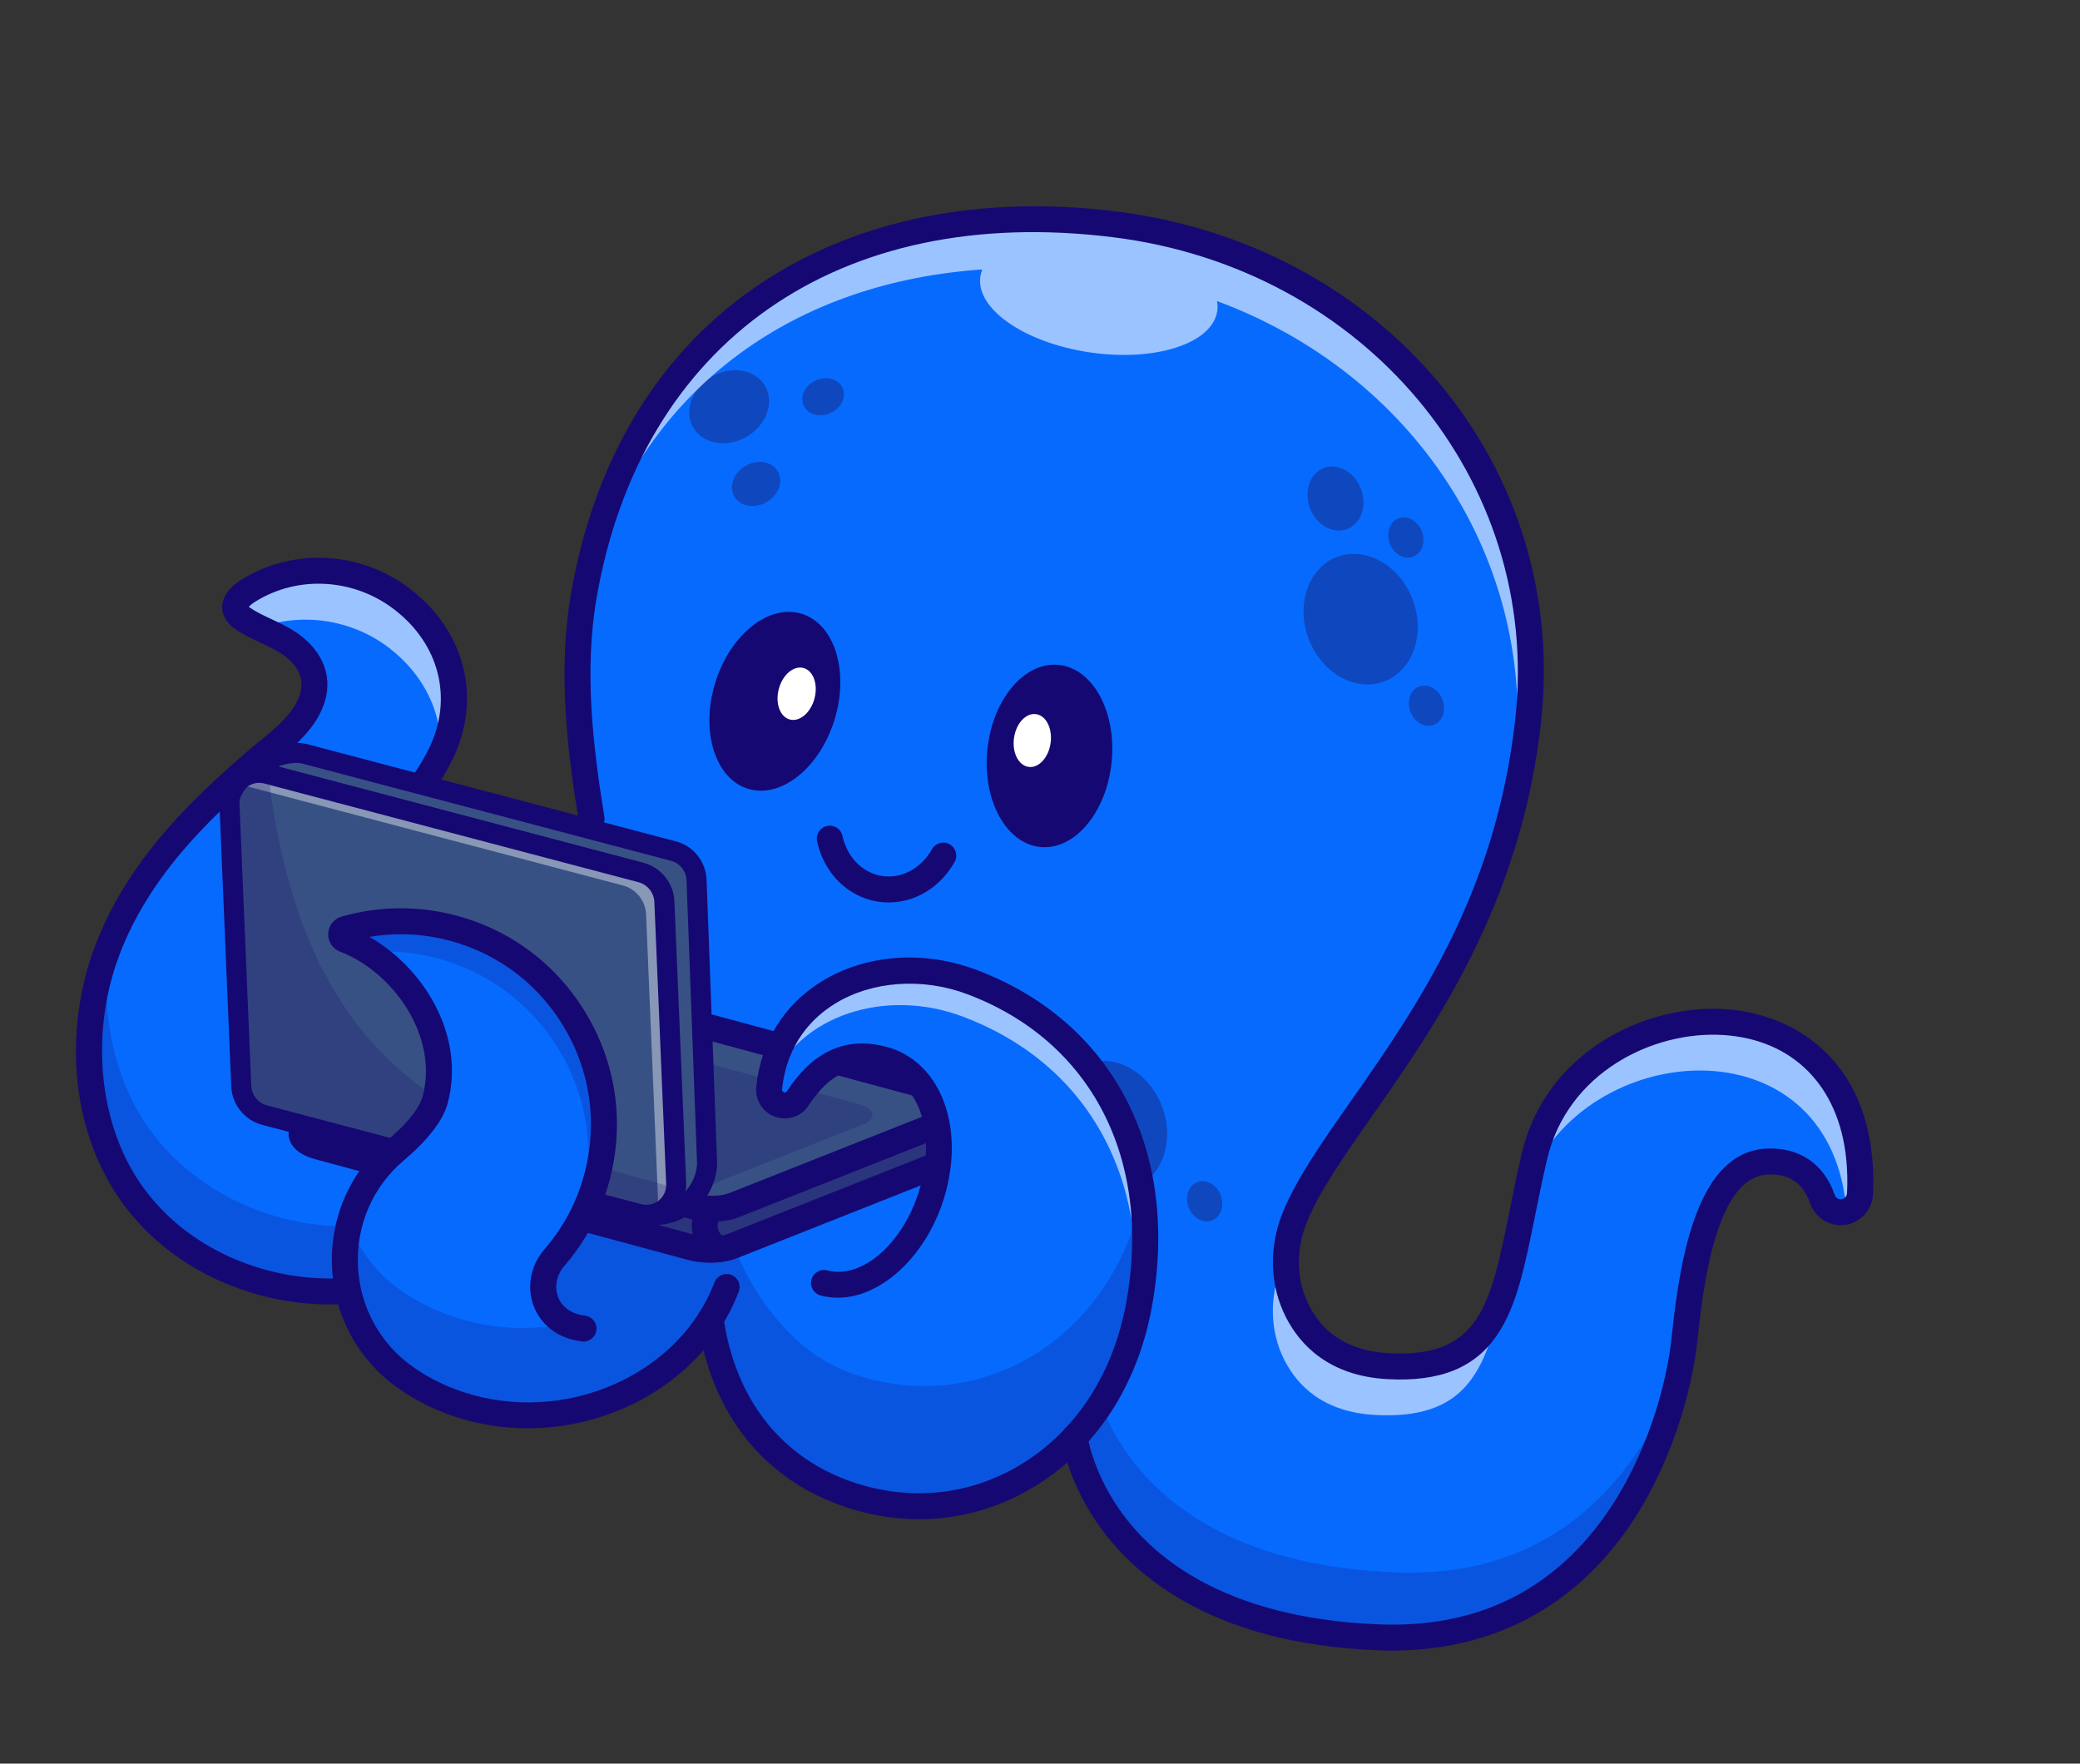 <svg width="184" height="156" viewBox="0 0 184 156" fill="none" xmlns="http://www.w3.org/2000/svg">
<rect x="0" y="0" width="184" height="156" fill="#333333" stroke="none"/>
<g id="02" clip-path="url(#clip0_20_17726)">
<path id="Vector" d="M164.507 105.645C164.554 104.592 164.528 103.539 164.419 102.488C162.621 85.163 139.078 87.97 135.701 102.423C133.051 113.764 133.453 121.538 122.799 120.989C118.24 120.754 115.936 118.445 114.771 116.195C113.42 113.586 113.4 110.5 114.517 107.782C118.341 98.482 132.655 86.653 135.15 63.831C137.565 41.737 121.408 22.807 98.518 19.98C75.628 17.152 55.933 28.01 51.614 52.78C50.453 59.441 51.254 66.178 52.291 72.571C52.291 72.571 51.306 83.647 43.836 90.499C34.925 98.672 22.402 85.597 30.824 76.921C33.992 73.658 37.216 70.442 38.988 66.753C41.357 61.82 39.869 56.48 35.57 53.161C31.663 50.147 26.128 49.76 21.92 52.396C20.884 53.046 20.174 53.988 21.459 54.863C22.6 55.639 23.99 56.094 25.177 56.81C26.981 57.896 28.27 59.644 27.605 61.844C26.845 64.358 24.297 65.984 22.414 67.621C20.31 69.45 18.259 71.343 16.369 73.395C12.597 77.493 9.532 82.353 8.381 87.862C7.288 93.088 7.795 98.802 10.291 103.567C15.491 113.494 28.985 117.221 38.799 112.057C38.799 112.057 49.285 125.44 63.544 116.579C63.544 116.579 71.521 138.297 95.021 127.273C95.021 127.273 97.088 144.095 122.07 144.976C142.4 145.694 148.186 126.278 148.99 118.468C149.794 110.658 151.418 103.117 156.286 102.885C159.427 102.736 160.686 104.764 161.183 106.221C161.472 107.069 162.378 107.55 163.257 107.305C163.99 107.1 164.472 106.405 164.506 105.645L164.507 105.645Z" fill="#066AFF"/>
<path id="Vector_2" d="M77.012 79.615C74.666 78.987 72.845 77.016 72.282 74.426C72.148 73.806 72.541 73.195 73.161 73.06C73.782 72.925 74.392 73.319 74.527 73.939C74.938 75.83 76.311 77.225 78.027 77.484C79.755 77.749 81.489 76.819 82.443 75.117C82.753 74.563 83.452 74.366 84.006 74.676C84.559 74.986 84.757 75.686 84.447 76.239C83.02 78.785 80.364 80.165 77.68 79.755C77.453 79.72 77.23 79.674 77.012 79.615L77.012 79.615Z" fill="#160872"/>
<g id="Group">
<path id="Vector_3" d="M92.02 74.92C95.055 75.228 97.882 71.873 98.335 67.425C98.787 62.977 96.694 59.12 93.659 58.812C90.624 58.503 87.797 61.858 87.344 66.306C86.892 70.754 88.985 74.611 92.02 74.92Z" fill="#160872"/>
<path id="Vector_4" d="M90.988 67.835C91.882 67.962 92.754 67.02 92.937 65.731C93.12 64.442 92.543 63.295 91.65 63.168C90.756 63.041 89.884 63.983 89.701 65.272C89.518 66.561 90.094 67.708 90.988 67.835Z" fill="white"/>
</g>
<g id="Group_2">
<path id="Vector_5" d="M73.828 63.648C75.136 59.372 73.831 55.183 70.914 54.29C67.997 53.398 64.572 56.14 63.264 60.416C61.956 64.691 63.26 68.881 66.177 69.773C69.095 70.666 72.52 67.923 73.828 63.648Z" fill="#160872"/>
<path id="Vector_6" d="M69.872 63.643C70.745 63.873 71.721 63.039 72.053 61.78C72.384 60.522 71.945 59.315 71.072 59.085C70.199 58.855 69.223 59.689 68.892 60.948C68.56 62.207 68.999 63.413 69.872 63.643Z" fill="white"/>
</g>
<g id="Group_3">
<path id="Vector_7" d="M122.465 60.266C125.002 59.297 126.118 56.049 124.958 53.013C123.798 49.976 120.8 48.3 118.263 49.27C115.726 50.239 114.609 53.486 115.77 56.523C116.93 59.559 119.927 61.235 122.465 60.266Z" fill="#0F47BE"/>
<path id="Vector_8" d="M102.788 97.851C101.627 94.814 98.63 93.139 96.092 94.109C95.947 94.164 95.808 94.229 95.673 94.299C96.715 95.054 97.647 95.979 98.485 97.109C100.175 99.388 100.645 102.3 100.385 105.064C102.857 104.051 103.934 100.85 102.788 97.851Z" fill="#0F47BE"/>
<path id="Vector_9" d="M125.008 49.239C125.79 48.941 126.134 47.94 125.776 47.004C125.419 46.068 124.495 45.551 123.713 45.85C122.931 46.149 122.587 47.15 122.944 48.086C123.302 49.022 124.226 49.538 125.008 49.239Z" fill="#0F47BE"/>
<path id="Vector_10" d="M126.832 64.116C127.614 63.817 127.958 62.816 127.601 61.88C127.243 60.944 126.319 60.428 125.537 60.727C124.755 61.025 124.411 62.026 124.769 62.962C125.126 63.898 126.05 64.415 126.832 64.116Z" fill="#0F47BE"/>
<path id="Vector_11" d="M107.213 107.953C107.995 107.654 108.339 106.653 107.982 105.717C107.624 104.781 106.7 104.265 105.918 104.563C105.136 104.862 104.792 105.863 105.15 106.799C105.507 107.735 106.431 108.251 107.213 107.953Z" fill="#0F47BE"/>
<path id="Vector_12" d="M66.037 38.636C67.794 37.622 68.531 35.611 67.683 34.143C66.836 32.676 64.726 32.309 62.969 33.322C61.213 34.336 60.476 36.348 61.323 37.815C62.17 39.282 64.281 39.65 66.037 38.636Z" fill="#0F47BE"/>
<path id="Vector_13" d="M67.81 44.415C68.872 43.802 69.318 42.586 68.805 41.698C68.293 40.811 67.017 40.589 65.955 41.202C64.892 41.815 64.447 43.031 64.959 43.919C65.472 44.806 66.748 45.028 67.81 44.415Z" fill="#0F47BE"/>
<path id="Vector_14" d="M119.169 46.795C120.413 46.32 120.961 44.727 120.392 43.237C119.823 41.747 118.352 40.925 117.107 41.401C115.863 41.876 115.315 43.469 115.884 44.959C116.453 46.449 117.924 47.271 119.169 46.795Z" fill="#0F47BE"/>
<path id="Vector_15" d="M73.468 36.536C74.42 36.105 74.899 35.11 74.538 34.315C74.177 33.52 73.113 33.225 72.162 33.657C71.21 34.089 70.731 35.083 71.092 35.878C71.452 36.673 72.516 36.968 73.468 36.536Z" fill="#0F47BE"/>
</g>
<g id="Group_4">
<g id="Group_5" opacity="0.22">
<path id="Vector_16" d="M134.26 109.271C135.228 106.769 135.791 103.568 136.552 99.872C136.198 100.677 135.911 101.527 135.702 102.423C135.125 104.891 134.693 107.19 134.26 109.271Z" fill="#160872"/>
</g>
<g id="Group_6" opacity="0.22">
<path id="Vector_17" d="M123.648 139.087C98.666 138.205 96.599 121.383 96.599 121.383C73.099 132.407 65.122 110.689 65.122 110.689C53.362 108.231 40.377 106.168 40.377 106.168C30.564 111.332 17.07 107.604 11.869 97.678C9.636 93.417 9 88.397 9.671 83.645C9.124 85.005 8.684 86.41 8.381 87.862C7.289 93.088 7.795 98.802 10.291 103.567C15.492 113.493 28.985 117.22 38.799 112.057C38.799 112.057 49.285 125.44 63.544 116.578C63.544 116.578 71.521 138.296 95.021 127.272C95.021 127.272 97.088 144.094 122.07 144.976C140.621 145.631 147.061 129.523 148.657 120.765C145.608 129.363 138.52 139.612 123.648 139.087Z" fill="#160872"/>
</g>
</g>
<g id="Group_7" opacity="0.6">
<path id="Vector_18" d="M114.771 116.195C113.963 114.635 113.635 112.906 113.737 111.185C113.618 111.444 113.504 111.7 113.4 111.954C112.282 114.672 112.303 117.757 113.654 120.367C114.818 122.617 117.123 124.926 121.682 125.16C129.599 125.568 131.411 121.379 132.907 114.546C131.411 118.853 128.944 121.305 122.8 120.988C118.24 120.753 115.936 118.445 114.772 116.195L114.771 116.195Z" fill="white"/>
<path id="Vector_19" d="M135.231 104.534C140.242 91.915 161.592 90.194 163.301 106.661C163.322 106.864 163.337 107.066 163.352 107.269C164.03 107.033 164.474 106.371 164.507 105.645C164.554 104.593 164.528 103.539 164.419 102.488C162.621 85.163 139.078 87.97 135.702 102.423C135.534 103.142 135.378 103.846 135.231 104.535L135.231 104.534Z" fill="white"/>
<path id="Vector_20" d="M28.04 83.314C23.326 91.78 34.541 102.17 42.718 94.671C47.995 89.83 50.034 82.885 50.778 79.224C49.582 82.802 47.483 87.153 43.836 90.499C36.981 96.786 27.99 90.499 28.04 83.314Z" fill="white"/>
<path id="Vector_21" d="M135.15 63.831C137.565 41.737 121.408 22.807 98.518 19.979C76.354 17.242 57.185 27.335 52.072 50.466C57.363 33.788 70.691 24.943 86.9 23.834C86.816 24.036 86.755 24.246 86.723 24.464C86.308 27.33 90.661 30.335 96.448 31.175C102.235 32.015 107.263 30.373 107.68 27.507C107.722 27.216 107.713 26.924 107.66 26.633C124.915 33.016 136.067 49.386 134.032 68.002C133.772 70.384 133.381 72.644 132.889 74.796C133.923 71.444 134.716 67.804 135.15 63.83L135.15 63.831Z" fill="white"/>
<path id="Vector_22" d="M149.865 112.366C148.834 115.211 148.258 118.893 147.872 122.64C147.778 123.551 147.615 124.621 147.371 125.798C148.299 122.971 148.794 120.373 148.99 118.467C149.206 116.368 149.483 114.289 149.865 112.366Z" fill="white"/>
<path id="Vector_23" d="M21.459 54.862C21.865 55.139 22.304 55.374 22.753 55.595C26.617 54.106 31.125 54.766 34.452 57.333C37.56 59.733 39.198 63.189 38.972 66.784C38.977 66.773 38.983 66.763 38.988 66.752C41.357 61.819 39.869 56.479 35.57 53.161C31.664 50.146 26.128 49.759 21.92 52.396C20.884 53.045 20.174 53.987 21.46 54.862L21.459 54.862Z" fill="white"/>
</g>
<path id="Vector_24" d="M23.027 114.57C22.717 114.487 22.41 114.397 22.102 114.302C16.422 112.533 11.88 108.86 9.312 103.958C6.795 99.154 6.079 93.303 7.295 87.485C8.376 82.309 11.158 77.259 15.562 72.475C17.226 70.668 19.175 68.806 21.698 66.612C22.071 66.288 22.472 65.963 22.859 65.648C24.418 64.379 26.03 63.068 26.543 61.37C27.084 59.579 25.797 58.359 24.622 57.651C24.142 57.362 23.612 57.114 23.051 56.851C22.316 56.507 21.556 56.151 20.85 55.67C19.845 54.986 19.646 54.203 19.656 53.667C19.667 53.056 19.971 52.145 21.348 51.282C25.932 48.41 31.944 48.743 36.309 52.111C41.164 55.859 42.637 61.746 40.061 67.109C38.297 70.781 35.18 73.987 32.165 77.088C26.993 82.406 22.108 87.431 23.369 94.622C23.478 95.247 23.06 95.842 22.435 95.952C21.81 96.061 21.215 95.644 21.106 95.019C19.643 86.67 25.171 80.985 30.518 75.486C33.537 72.381 36.388 69.448 37.99 66.114C40.077 61.769 38.866 56.986 34.904 53.929C31.298 51.146 26.34 50.864 22.567 53.227C22.268 53.414 22.099 53.572 22.013 53.674C22.045 53.701 22.087 53.734 22.142 53.771C22.696 54.148 23.341 54.451 24.024 54.77C24.614 55.047 25.224 55.332 25.807 55.684C28.377 57.232 29.475 59.606 28.741 62.034C28.024 64.404 26.049 66.011 24.307 67.428C23.917 67.746 23.548 68.045 23.203 68.345C20.746 70.481 18.855 72.287 17.251 74.03C13.131 78.505 10.537 83.19 9.541 87.954C8.45 93.176 9.107 98.62 11.345 102.891C13.628 107.248 17.69 110.522 22.783 112.108C28.061 113.75 33.715 113.31 38.3 110.897C38.861 110.602 39.556 110.817 39.852 111.379C40.147 111.94 39.932 112.635 39.37 112.93C34.519 115.483 28.612 116.066 23.025 114.569L23.027 114.57Z" fill="#160872"/>
<g id="Group_8">
<path id="Vector_25" d="M84.629 102.361L64.765 110.225C63.8 110.608 62.337 110.654 61.176 110.342L28.168 101.423C27.25 101.174 26.74 100.769 26.676 100.355C26.673 100.355 26.675 100.354 26.677 100.352C26.717 100.087 26.854 99.831 27.116 99.599L27.121 99.595C27.247 99.51 27.403 99.429 27.585 99.357L47.452 91.491C48.416 91.109 49.88 91.062 51.039 91.376L84.049 100.293C84.257 100.349 84.443 100.413 84.608 100.485C85.819 101.002 85.894 101.859 84.631 102.36L84.629 102.361Z" fill="#365184"/>
<path id="Vector_26" d="M60.885 111.453L60.877 111.451L27.869 102.532C26.137 102.062 25.674 101.17 25.558 100.623C25.556 100.615 25.554 100.606 25.552 100.598C25.517 100.435 25.518 100.27 25.552 100.112C25.648 99.592 25.924 99.119 26.355 98.739C26.377 98.719 26.399 98.701 26.423 98.683C26.438 98.672 26.457 98.658 26.473 98.647C26.67 98.512 26.903 98.391 27.163 98.289L47.028 90.424C48.209 89.955 49.933 89.891 51.323 90.263L51.338 90.267L84.347 99.185C84.602 99.253 84.843 99.336 85.062 99.431C86.55 100.067 86.7 101.07 86.694 101.472C86.689 101.866 86.519 102.847 85.052 103.429L65.188 111.294C64.006 111.762 62.277 111.826 60.885 111.453ZM28.363 100.284C28.397 100.294 28.432 100.304 28.469 100.314L61.476 109.233L61.481 109.234C62.403 109.481 63.606 109.45 64.342 109.158L83.855 101.432C83.821 101.422 83.787 101.412 83.751 101.403L50.74 92.484L50.729 92.482C49.808 92.235 48.61 92.267 47.875 92.558L28.363 100.284L28.363 100.284Z" fill="#160872"/>
</g>
<g id="Group_9" opacity="0.22">
<path id="Vector_27" d="M84.629 102.361L64.765 110.225C63.8 110.608 62.337 110.654 61.176 110.342L28.168 101.423C27.25 101.174 26.74 100.769 26.676 100.355C26.673 100.355 26.675 100.354 26.677 100.352C26.717 100.087 26.854 99.831 27.116 99.599L27.121 99.595C27.247 99.51 27.403 99.429 27.585 99.357L47.452 91.491C48.416 91.109 49.88 91.062 51.039 91.376L84.049 100.293C84.257 100.349 84.443 100.413 84.608 100.485C85.819 101.002 85.894 101.859 84.631 102.36L84.629 102.361Z" fill="#160872"/>
</g>
<g id="Group_10" opacity="0.22">
<path id="Vector_28" d="M84.629 102.361L64.765 110.225C63.8 110.608 62.337 110.654 61.176 110.342L28.168 101.423C27.25 101.174 26.74 100.769 26.676 100.355C26.673 100.355 26.675 100.354 26.677 100.352C26.717 100.087 26.854 99.831 27.116 99.599L27.121 99.595C27.247 99.51 27.403 99.429 27.585 99.357L47.452 91.491C48.416 91.109 49.88 91.062 51.039 91.376L84.049 100.293C84.257 100.349 84.443 100.413 84.608 100.485C85.819 101.002 85.894 101.859 84.631 102.36L84.629 102.361Z" fill="#160872"/>
</g>
<g id="Group_11">
<path id="Vector_29" d="M62.895 106.917C62.676 107.17 62.51 107.477 62.417 107.824C62.127 108.908 62.656 110.019 63.624 110.498" fill="#375184"/>
<path id="Vector_30" d="M63.328 111.608C63.256 111.588 63.185 111.562 63.115 111.527C61.642 110.798 60.883 109.115 61.308 107.526C61.445 107.016 61.687 106.558 62.027 106.165C62.442 105.686 63.167 105.633 63.647 106.049C64.127 106.464 64.179 107.189 63.764 107.668C63.653 107.797 63.574 107.949 63.528 108.121C63.384 108.657 63.639 109.223 64.135 109.468C64.703 109.75 64.936 110.439 64.655 111.007C64.408 111.506 63.847 111.746 63.329 111.607L63.328 111.608Z" fill="#160872"/>
</g>
<g id="Group_12">
<path id="Vector_31" d="M84.809 98.731L64.945 106.597C63.98 106.979 62.517 107.026 61.356 106.713L28.348 97.794C27.43 97.545 26.92 97.14 26.856 96.727C26.853 96.726 26.855 96.725 26.856 96.723C26.897 96.458 27.034 96.202 27.296 95.97L27.3 95.966C27.426 95.881 27.582 95.8 27.765 95.728L47.632 87.862C48.596 87.48 50.06 87.433 51.219 87.747L84.229 96.665C84.437 96.72 84.623 96.784 84.788 96.856C85.998 97.373 86.073 98.231 84.811 98.732L84.809 98.731Z" fill="#375184"/>
<path id="Vector_32" d="M61.064 107.824L61.057 107.822L28.048 98.902C26.319 98.433 25.855 97.543 25.738 96.995C25.738 96.993 25.738 96.992 25.737 96.99C25.697 96.821 25.697 96.648 25.732 96.483C25.828 95.963 26.104 95.489 26.535 95.109C26.549 95.096 26.564 95.084 26.579 95.072C26.602 95.054 26.63 95.032 26.654 95.016C26.851 94.882 27.083 94.761 27.343 94.659L47.208 86.793C48.389 86.325 50.113 86.26 51.503 86.633L51.518 86.637L84.527 95.555C84.782 95.623 85.023 95.706 85.242 95.801C86.73 96.436 86.88 97.439 86.874 97.841C86.869 98.236 86.699 99.216 85.232 99.798L65.368 107.664C64.186 108.132 62.457 108.196 61.065 107.823L61.064 107.824ZM28.543 96.655C28.576 96.665 28.612 96.675 28.649 96.685L61.656 105.604L61.66 105.605C62.583 105.852 63.786 105.821 64.522 105.529L84.034 97.803C84.001 97.793 83.966 97.783 83.931 97.774L50.919 88.856L50.909 88.853C49.988 88.606 48.79 88.638 48.055 88.93L28.544 96.655L28.543 96.655Z" fill="#160872"/>
</g>
<g id="Group_13" opacity="0.22">
<path id="Vector_33" d="M76.374 97.802C76.23 97.74 76.067 97.684 75.886 97.635L49.855 90.602C49.739 90.635 49.627 90.671 49.523 90.713L32.19 97.576C32.031 97.639 31.894 97.709 31.785 97.784L31.78 97.787C31.552 97.989 31.433 98.213 31.397 98.444C31.396 98.446 31.395 98.446 31.396 98.447C31.452 98.807 31.898 99.161 32.698 99.379L58.728 106.412C58.845 106.379 58.957 106.343 59.062 106.301L76.394 99.439C77.496 99.002 77.43 98.253 76.374 97.803L76.374 97.802Z" fill="#160872"/>
</g>
<g id="Group_14">
<path id="Vector_34" d="M56.43 107.36C57.896 107.392 59.156 106.16 59.098 104.571L58.168 79.608C58.124 78.395 57.301 77.352 56.154 77.048L23.5 68.438C22.59 68.2 21.707 68.467 21.084 69.042C22.624 67.199 25.563 66.316 26.951 66.681L59.603 75.29C60.753 75.595 61.575 76.638 61.62 77.851L62.547 102.813C62.614 104.619 60.916 108.21 56.43 107.359L56.43 107.36Z" fill="#385184"/>
<path id="Vector_35" d="M56.2 108.217C55.782 108.105 55.503 107.704 55.548 107.268C55.596 106.81 55.988 106.464 56.45 106.474C56.916 106.484 57.358 106.302 57.695 105.96C58.047 105.603 58.23 105.121 58.211 104.603L57.282 79.641C57.252 78.824 56.696 78.111 55.93 77.906L55.926 77.905L23.273 69.296C22.701 69.146 22.121 69.291 21.685 69.694C21.341 70.011 20.81 70.007 20.472 69.684C20.133 69.362 20.103 68.832 20.403 68.474C22.142 66.393 25.413 65.359 27.177 65.824L59.828 74.433L59.836 74.435C61.351 74.841 62.447 76.231 62.505 77.819L63.432 102.781C63.478 104.023 62.885 105.826 61.456 107.056C60.517 107.864 58.855 108.723 56.264 108.232C56.242 108.227 56.221 108.223 56.199 108.217L56.2 108.217ZM56.388 76.193C57.901 76.598 58.996 77.987 59.054 79.575L59.984 104.538C60.004 105.102 59.9 105.646 59.683 106.139C59.902 106.019 60.108 105.877 60.3 105.711C61.343 104.814 61.685 103.507 61.66 102.847L60.733 77.884C60.704 77.067 60.147 76.354 59.379 76.148L59.376 76.147L26.725 67.539C26.245 67.412 25.431 67.508 24.566 67.802L56.38 76.19L56.388 76.192L56.388 76.193Z" fill="#160872"/>
</g>
<path id="Vector_36" d="M59.816 104.682L58.772 79.746C58.721 78.535 57.884 77.49 56.721 77.181L23.607 68.448C22.684 68.207 21.79 68.469 21.162 69.041C21.159 69.04 21.158 69.043 21.157 69.046C20.803 69.468 20.522 69.94 20.354 70.46L20.352 70.468C20.307 70.679 20.288 70.903 20.299 71.131L21.342 96.07C21.392 97.281 22.23 98.326 23.393 98.632L56.507 107.368C56.715 107.424 56.922 107.452 57.126 107.457C58.611 107.495 59.881 106.269 59.816 104.682L59.816 104.682Z" fill="#385184"/>
<g id="Group_15" opacity="0.4">
<path id="Vector_37" d="M59.882 104.438L58.837 79.501C58.787 78.29 57.95 77.245 56.787 76.936L23.672 68.203C22.75 67.962 21.856 68.225 21.227 68.796C21.224 68.796 21.224 68.799 21.223 68.801C21.022 69.041 20.848 69.299 20.7 69.572C21.106 69.475 21.544 69.471 21.989 69.588L55.104 78.322C56.267 78.63 57.105 79.675 57.154 80.886L58.198 105.823C58.218 106.297 58.116 106.737 57.927 107.123C59.07 106.818 59.935 105.753 59.881 104.437L59.882 104.438Z" fill="white"/>
</g>
<path id="Vector_38" d="M23.151 99.486C21.629 99.078 20.522 97.691 20.456 96.107L19.413 71.169C19.399 70.87 19.423 70.571 19.483 70.285C19.487 70.27 19.491 70.254 19.495 70.239C19.499 70.224 19.505 70.201 19.51 70.186C19.704 69.59 20.025 69.021 20.466 68.492C20.496 68.454 20.529 68.419 20.565 68.386C21.447 67.585 22.668 67.287 23.831 67.591L56.947 76.325L56.956 76.327C58.482 76.736 59.592 78.126 59.658 79.71L60.702 104.646C60.702 104.646 60.702 104.646 60.702 104.647C60.743 105.65 60.384 106.592 59.689 107.297C59.009 107.988 58.066 108.369 57.102 108.344C56.829 108.339 56.549 108.299 56.277 108.226L23.167 99.491L23.15 99.486L23.151 99.486ZM21.211 70.692C21.187 70.82 21.179 70.955 21.185 71.093L22.228 96.034C22.262 96.85 22.83 97.564 23.61 97.773L23.619 97.775L56.733 106.512C56.871 106.548 57.008 106.568 57.143 106.571C57.623 106.583 58.088 106.394 58.425 106.052C58.771 105.7 58.95 105.227 58.93 104.719L57.886 79.783C57.852 78.966 57.282 78.25 56.498 78.04L56.494 78.039L23.381 69.305C22.812 69.157 22.239 69.286 21.8 69.66C21.53 69.992 21.332 70.338 21.211 70.692L21.211 70.692Z" fill="#160872"/>
<g id="Group_16" opacity="0.22">
<path id="Vector_39" d="M59.799 105.097C43.99 100.613 27.387 97.709 23.784 68.915C23.778 68.773 23.786 68.635 23.801 68.5L23.607 68.449C22.685 68.208 21.791 68.471 21.162 69.043C21.159 69.042 21.158 69.045 21.158 69.047C20.804 69.469 20.523 69.941 20.354 70.461L20.352 70.469C20.307 70.68 20.289 70.904 20.299 71.132L21.342 96.071C21.392 97.282 22.23 98.327 23.393 98.633L56.507 107.369C56.715 107.425 56.922 107.453 57.126 107.458C58.478 107.493 59.65 106.477 59.799 105.097L59.799 105.097Z" fill="#160872"/>
</g>
<path id="Vector_40" d="M64.278 113.836C61.039 122.352 50.799 127.11 41.41 124.464C39.304 123.87 37.421 122.955 35.801 121.797C29.101 117.004 28.683 107.1 34.968 101.775C36.599 100.393 38.092 98.784 38.494 97.282C40.036 91.527 35.944 85.167 30.491 83.108C30.053 82.943 30.081 82.308 30.531 82.18C33.3 81.387 36.284 81.245 39.252 81.897C49.348 84.109 55.447 94.265 52.802 104.135C52.073 106.856 50.756 109.267 49.023 111.261C47.826 112.643 47.696 114.704 48.864 116.114C49.428 116.794 50.293 117.347 51.619 117.515" fill="#066AFF"/>
<g id="Group_17" opacity="0.22">
<path id="Vector_41" d="M30.491 83.108C31.255 83.396 31.991 83.771 32.689 84.215C34.393 84.081 36.137 84.188 37.876 84.571C47.972 86.782 54.071 96.939 51.426 106.809C51.22 107.578 50.962 108.319 50.666 109.036C51.596 107.553 52.327 105.912 52.803 104.135C55.447 94.265 49.349 84.109 39.252 81.897C36.285 81.245 33.301 81.387 30.532 82.18C30.081 82.308 30.054 82.943 30.491 83.108L30.491 83.108Z" fill="#160872"/>
</g>
<g id="Group_18">
<path id="Vector_42" d="M100.773 115.349C103.051 102.687 97.97 91.383 85.981 86.868C78.125 83.907 68.926 87.539 68.038 96.254C67.97 96.931 68.4 97.558 69.057 97.734C69.342 97.81 69.639 97.792 69.903 97.693C70.167 97.594 70.4 97.413 70.562 97.165C70.94 96.585 71.35 96.056 71.786 95.579C73.707 93.484 75.894 93.107 78.138 93.708C81.968 94.734 84.073 99.481 82.561 105.124C81.049 110.768 76.718 114.506 72.89 113.48L62.858 116.675C63.906 123.944 68.009 129.855 75.244 132.243C86.638 136.003 98.37 128.72 100.772 115.348L100.773 115.349Z" fill="#066AFF"/>
<g id="Group_19" opacity="0.6">
<path id="Vector_43" d="M85.164 89.919C97.153 94.434 102.233 105.738 99.955 118.399C99.916 118.616 99.868 118.827 99.825 119.041C100.221 117.869 100.541 116.638 100.773 115.349C103.051 102.687 97.97 91.383 85.981 86.868C78.237 83.949 69.194 87.44 68.088 95.889C70.715 89.69 78.43 87.381 85.164 89.919Z" fill="white"/>
</g>
<path id="Vector_44" d="M76.054 133.683C75.663 133.578 75.273 133.461 74.884 133.333C67.583 130.924 62.908 125.066 61.721 116.838C61.631 116.211 62.066 115.628 62.694 115.538C63.321 115.446 63.904 115.882 63.995 116.511C65.05 123.831 69.173 129.03 75.604 131.152C80.58 132.795 85.752 132.251 90.167 129.623C95.131 126.667 98.496 121.526 99.643 115.145C101.919 102.491 96.53 92.067 85.577 87.943C81.602 86.445 77.112 86.769 73.853 88.787C71.954 89.963 69.603 92.233 69.181 96.371C69.164 96.537 69.344 96.676 69.502 96.617C69.53 96.607 69.57 96.584 69.6 96.538C70.009 95.912 70.46 95.328 70.94 94.804C72.997 92.559 75.519 91.817 78.436 92.599C83.048 93.835 85.299 99.347 83.671 105.422C82.044 111.496 77.029 115.779 72.594 114.59C71.982 114.426 71.618 113.796 71.782 113.183C71.947 112.571 72.577 112.207 73.189 112.371C76.346 113.217 80.131 109.762 81.453 104.827C82.776 99.891 81.189 95.714 77.842 94.817C75.762 94.26 74.107 94.748 72.635 96.354C72.24 96.787 71.866 97.27 71.525 97.792C71.232 98.242 70.811 98.58 70.307 98.769C69.808 98.954 69.274 98.98 68.762 98.843C67.556 98.52 66.772 97.382 66.898 96.138C67.301 92.183 69.342 88.879 72.645 86.834C76.556 84.413 81.693 84.022 86.388 85.793C98.445 90.333 104.391 101.736 101.905 115.552C100.639 122.596 96.888 128.294 91.344 131.596C86.695 134.364 81.31 135.09 76.056 133.683L76.054 133.683Z" fill="#160872"/>
</g>
<path id="Vector_45" d="M112.018 144.561C105.012 142.684 100.802 139.314 98.337 136.391C94.522 131.867 93.942 127.455 93.919 127.27C93.842 126.64 94.29 126.067 94.919 125.99C95.547 125.912 96.12 126.359 96.199 126.986C96.204 127.026 96.751 131.003 100.181 135.014C104.737 140.341 112.333 143.34 122.148 143.686C130.555 143.983 137.219 140.762 141.955 134.111C145.655 128.916 147.445 122.489 147.886 118.208C148.667 110.623 150.326 101.879 156.27 101.597C159.169 101.459 161.37 102.958 162.309 105.709C162.397 105.967 162.668 106.121 162.94 106.068C163.194 106.019 163.381 105.795 163.394 105.525C163.445 104.487 163.418 103.457 163.315 102.465C162.646 96.02 158.58 91.94 152.437 91.551C146.222 91.159 138.65 94.877 136.859 102.542C136.453 104.28 136.122 105.917 135.803 107.5C134.899 111.977 134.185 115.514 132.437 118.088C130.465 120.99 127.396 122.232 122.779 121.993C117.524 121.723 114.99 118.901 113.789 116.581C112.319 113.74 112.211 110.322 113.493 107.203C114.722 104.214 116.936 101.054 119.5 97.395C125.227 89.221 132.354 79.047 134.047 63.564C136.356 42.437 120.705 23.73 98.416 20.978C74.216 17.989 56.732 30.196 52.784 52.836C51.66 59.286 52.446 65.977 53.464 72.246C53.565 72.872 53.14 73.462 52.514 73.564C51.888 73.665 51.298 73.24 51.196 72.614C50.147 66.147 49.339 59.227 50.521 52.441C52.63 40.346 58.505 30.833 67.51 24.929C75.977 19.378 86.761 17.224 98.697 18.698C110.099 20.106 120.237 25.47 127.241 33.8C134.3 42.195 137.528 52.854 136.33 63.814C134.574 79.883 126.949 90.766 121.381 98.713C118.896 102.26 116.75 105.324 115.618 108.077C114.593 110.571 114.67 113.286 115.829 115.526C117.174 118.124 119.552 119.527 122.897 119.7C130.913 120.113 131.85 115.472 133.55 107.046C133.873 105.446 134.207 103.792 134.621 102.02C136.699 93.126 145.425 88.807 152.581 89.26C158.261 89.618 164.664 93.214 165.6 102.228C165.715 103.336 165.744 104.482 165.688 105.637C165.624 106.967 164.673 108.072 163.377 108.323C161.984 108.592 160.59 107.787 160.134 106.45C159.524 104.662 158.261 103.801 156.379 103.89C152.137 104.092 150.804 112.292 150.171 118.443C149.7 123.016 147.785 129.883 143.826 135.443C138.688 142.658 131.164 146.302 122.068 145.981C118.205 145.844 114.878 145.327 112.018 144.561L112.018 144.561Z" fill="#160872"/>
<g id="Group_20" opacity="0.22">
<path id="Vector_46" d="M51.619 117.515C51.037 117.441 50.548 117.29 50.13 117.09C47.167 117.67 44.024 117.597 40.971 116.736C38.865 116.143 36.981 115.228 35.362 114.069C33.24 112.552 31.75 110.52 30.902 108.285C29.668 113.148 31.34 118.606 35.801 121.797C37.421 122.956 39.305 123.871 41.41 124.464C50.8 127.111 61.04 122.352 64.279 113.836L51.62 117.516L51.619 117.515Z" fill="#160872"/>
<path id="Vector_47" d="M100.773 115.348C101.37 112.031 101.457 108.809 101.051 105.775C98.236 118.471 86.829 125.277 75.738 121.616C71.985 120.378 69.626 118.014 67.547 115.182L62.859 116.675C63.907 123.944 68.01 129.855 75.245 132.243C86.64 136.003 98.371 128.72 100.773 115.349L100.773 115.348Z" fill="#160872"/>
</g>
<path id="Vector_48" d="M41.353 125.639C41.268 125.617 41.184 125.594 41.099 125.57C38.911 124.953 36.904 123.998 35.134 122.731C31.646 120.237 29.545 116.333 29.368 112.022C29.192 107.718 30.962 103.664 34.226 100.899C36.483 98.987 37.19 97.715 37.386 96.984C38.827 91.608 34.695 85.922 30.086 84.182C29.427 83.934 29.002 83.291 29.031 82.584C29.061 81.876 29.537 81.269 30.217 81.075C33.243 80.209 36.453 80.106 39.499 80.775C44.67 81.908 49.029 85.015 51.773 89.525C54.52 94.037 55.279 99.332 53.913 104.433C53.153 107.266 51.8 109.816 49.891 112.014C49.038 113 48.977 114.448 49.749 115.382C50.21 115.937 50.869 116.263 51.764 116.376C52.392 116.455 52.839 117.03 52.759 117.66C52.679 118.289 52.105 118.735 51.475 118.655C49.994 118.467 48.819 117.859 47.981 116.847C46.475 115.031 46.549 112.365 48.155 110.509C49.836 108.575 51.026 106.332 51.694 103.838C52.896 99.349 52.228 94.691 49.811 90.719C47.396 86.751 43.56 84.013 39.007 83.019C36.936 82.564 34.778 82.516 32.674 82.87C37.504 85.609 41.198 91.632 39.605 97.579C39.197 99.102 37.887 100.808 35.712 102.651C32.992 104.955 31.516 108.336 31.664 111.927C31.811 115.526 33.563 118.783 36.471 120.863C38.024 121.974 39.791 122.814 41.723 123.359C41.798 123.38 41.875 123.401 41.951 123.422C50.707 125.768 60.204 121.321 63.206 113.428C63.432 112.835 64.095 112.538 64.688 112.763C65.281 112.988 65.579 113.652 65.354 114.245C61.943 123.212 51.218 128.283 41.355 125.64L41.353 125.639Z" fill="#160872"/>
</g>
<defs>
<clipPath id="clip0_20_17726">
<rect width="157.8" height="118.6" fill="white" transform="translate(30.696) rotate(15)"/>
</clipPath>
</defs>
</svg>
